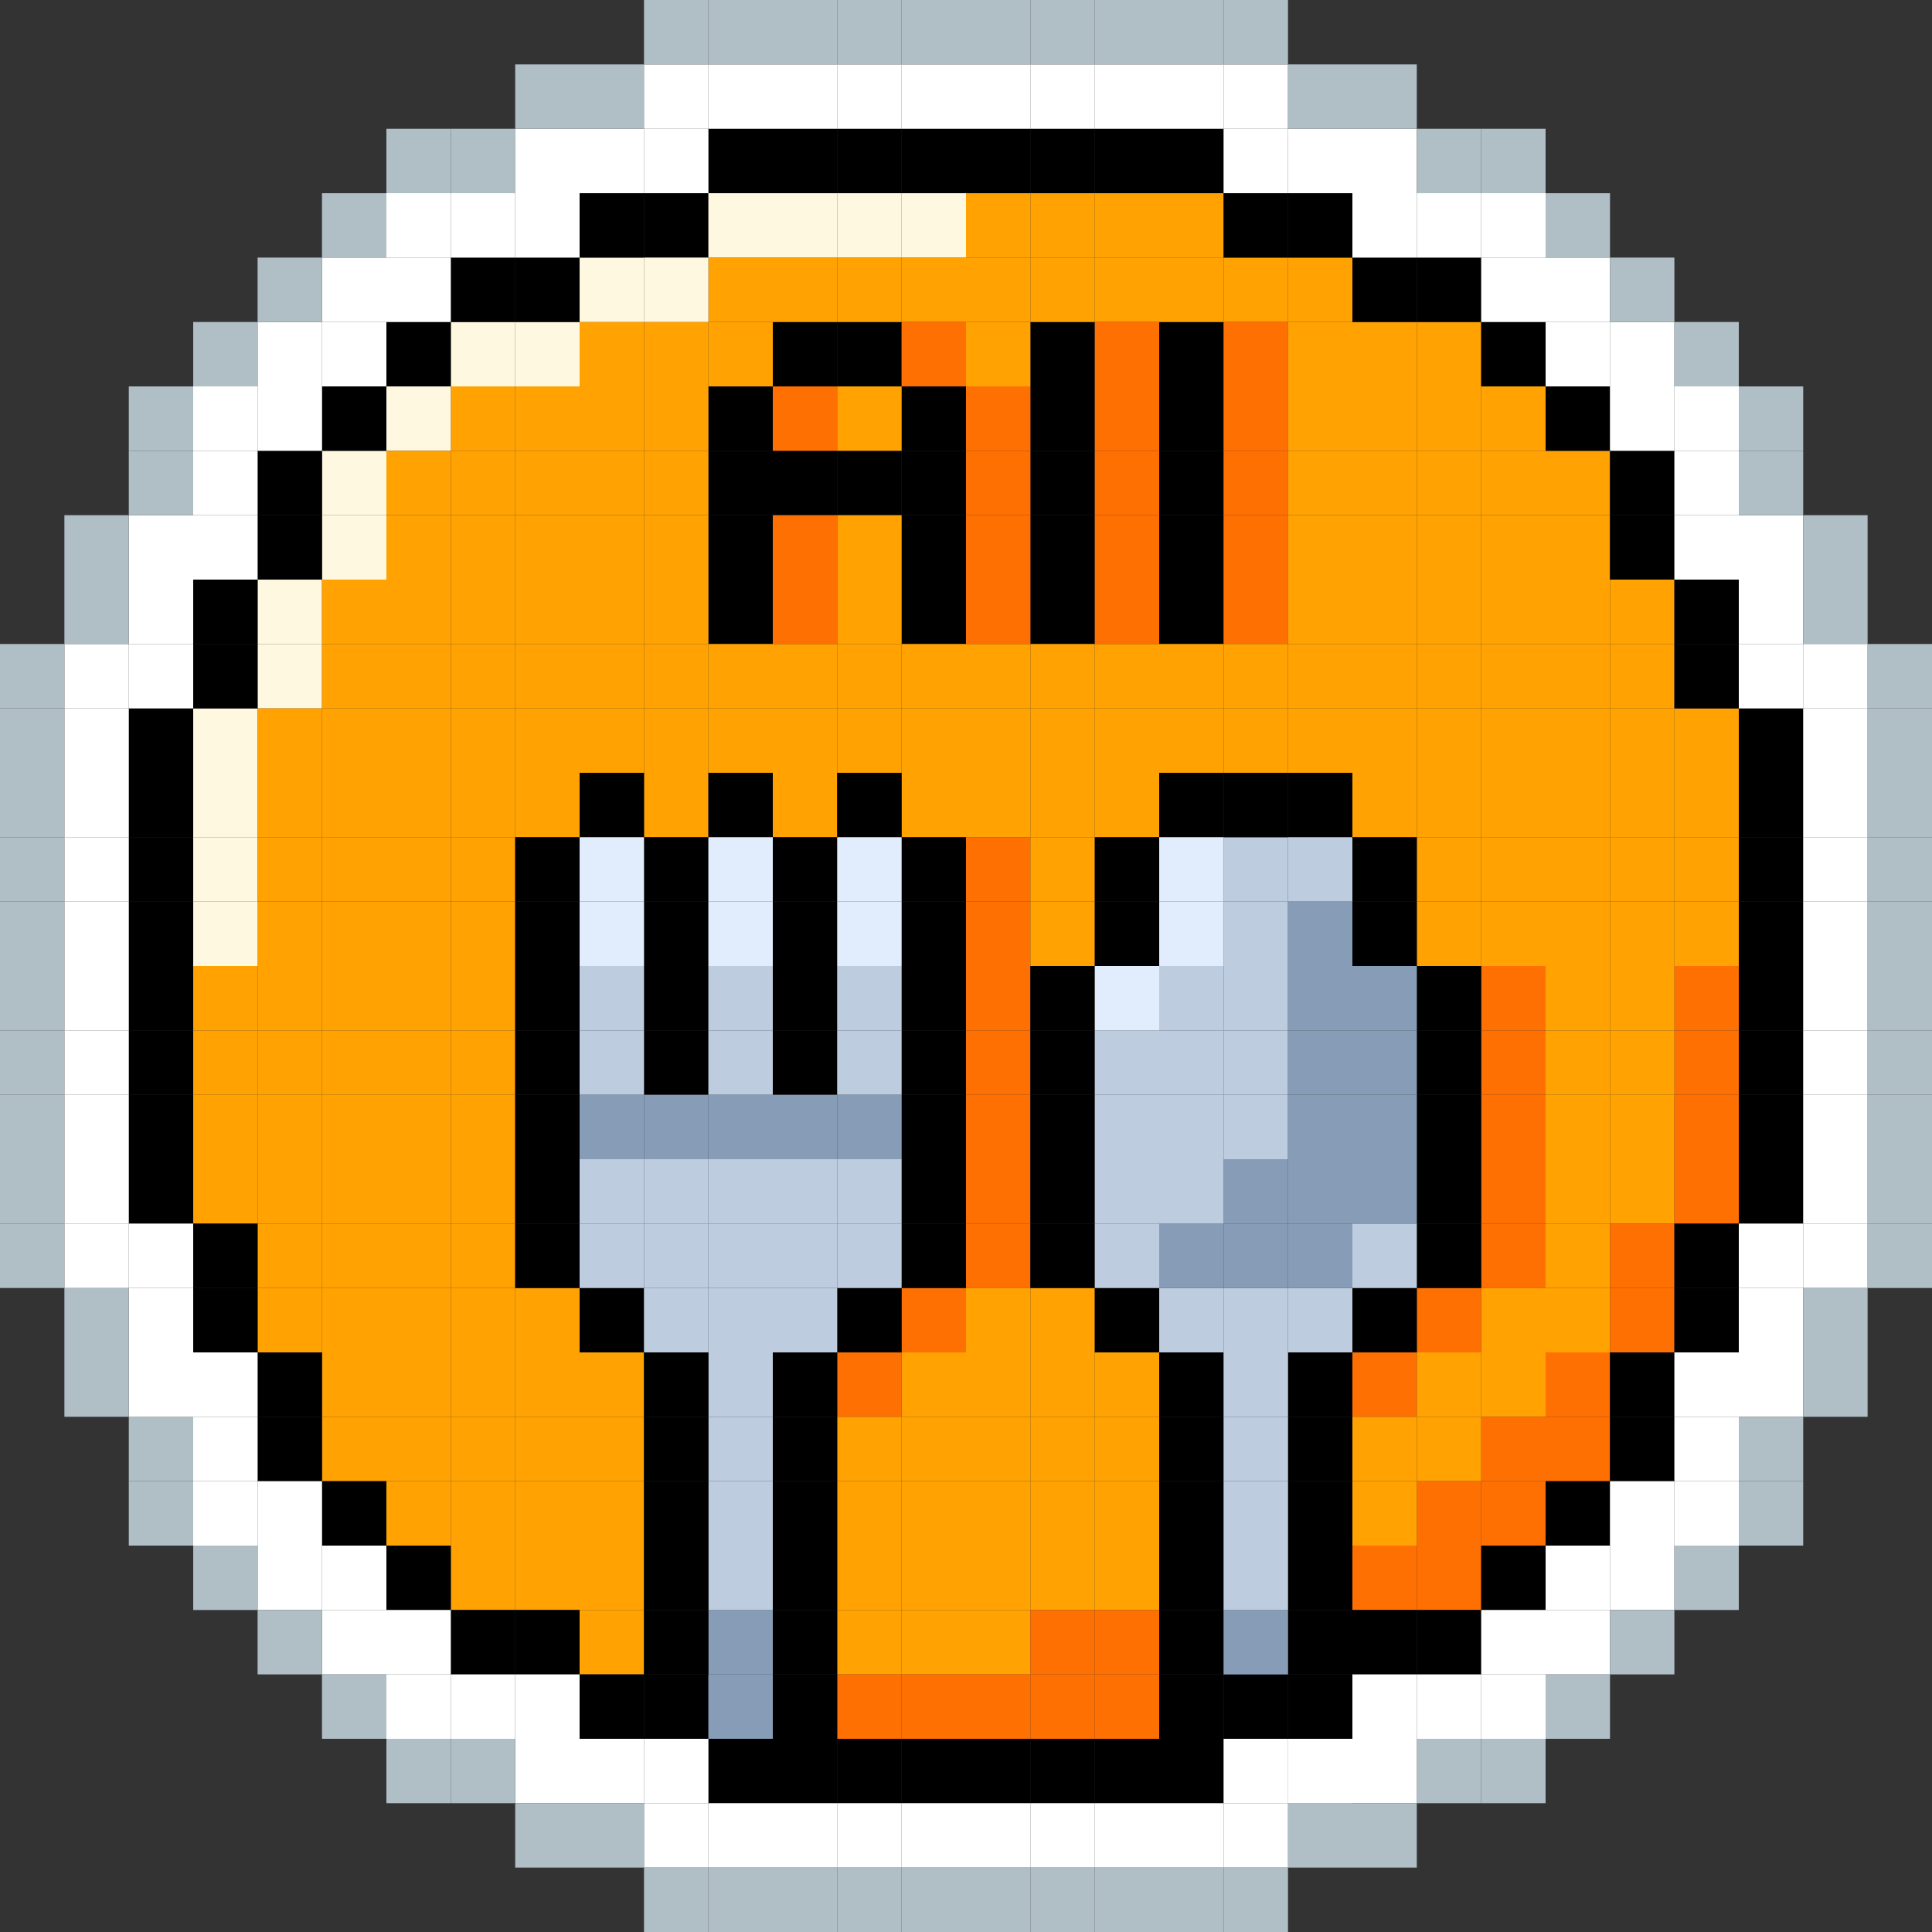 <svg width="60" height="60" viewBox="0 0 60 60" fill="none" xmlns="http://www.w3.org/2000/svg">
<rect x="0" y="0" width="60" height="60" fill="#333333" stroke="none"/>
<g clip-path="url(#clip0_326_54760)">
<rect width="2" height="2" transform="matrix(-1 0 0 1 28 4)" fill="black"/>
<rect x="28" y="56" width="2" height="2" transform="rotate(180 28 56)" fill="black"/>
<rect x="32" y="4" width="2" height="2" fill="black"/>
<rect width="2" height="2" transform="matrix(1 0 0 -1 32 56)" fill="black"/>
<rect width="2" height="2" transform="matrix(-1 0 0 1 30 4)" fill="black"/>
<rect x="30" y="56" width="2" height="2" transform="rotate(180 30 56)" fill="black"/>
<rect x="30" y="4" width="2" height="2" fill="black"/>
<rect width="2" height="2" transform="matrix(1 0 0 -1 30 56)" fill="black"/>
<rect width="2" height="2" transform="matrix(1 0 0 -1 38 54)" fill="black"/>
<rect width="2" height="2" transform="matrix(1 0 0 -1 40 54)" fill="black"/>
<rect width="2" height="2" transform="matrix(1 0 0 -1 20 54)" fill="black"/>
<rect width="2" height="2" transform="matrix(-1 0 0 1 26 4)" fill="black"/>
<rect width="2" height="2" transform="matrix(-1 0 0 1 26 10)" fill="black"/>
<rect width="2" height="2" transform="matrix(-1 0 0 1 24 12)" fill="black"/>
<rect width="2" height="2" transform="matrix(-1 0 0 1 24 14)" fill="black"/>
<rect width="2" height="2" transform="matrix(-1 0 0 1 24 16)" fill="black"/>
<rect width="2" height="2" transform="matrix(-1 0 0 1 24 18)" fill="black"/>
<rect width="2" height="2" transform="matrix(-1 0 0 1 30 12)" fill="black"/>
<rect width="2" height="2" transform="matrix(-1 0 0 1 34 10)" fill="black"/>
<rect width="2" height="2" transform="matrix(-1 0 0 1 38 10)" fill="black"/>
<rect width="2" height="2" transform="matrix(-1 0 0 1 34 12)" fill="black"/>
<rect width="2" height="2" transform="matrix(-1 0 0 1 38 12)" fill="black"/>
<rect width="2" height="2" transform="matrix(-1 0 0 1 34 14)" fill="black"/>
<rect width="2" height="2" transform="matrix(-1 0 0 1 38 14)" fill="black"/>
<rect width="2" height="2" transform="matrix(-1 0 0 1 34 16)" fill="black"/>
<rect width="2" height="2" transform="matrix(-1 0 0 1 38 16)" fill="black"/>
<rect width="2" height="2" transform="matrix(-1 0 0 1 34 18)" fill="black"/>
<rect width="2" height="2" transform="matrix(-1 0 0 1 38 18)" fill="black"/>
<rect width="2" height="2" transform="matrix(-1 0 0 1 30 14)" fill="black"/>
<rect width="2" height="2" transform="matrix(-1 0 0 1 30 16)" fill="black"/>
<rect width="2" height="2" transform="matrix(-1 0 0 1 26 14)" fill="black"/>
<rect width="2" height="2" transform="matrix(-1 0 0 1 28 14)" fill="black"/>
<rect width="2" height="2" transform="matrix(-1 0 0 1 30 18)" fill="black"/>
<rect width="2" height="2" transform="matrix(-1 0 0 1 28 10)" fill="black"/>
<rect x="26" y="56" width="2" height="2" transform="rotate(180 26 56)" fill="black"/>
<rect x="34" y="4" width="2" height="2" fill="black"/>
<rect width="2" height="2" transform="matrix(1 0 0 -1 34 56)" fill="black"/>
<rect width="2" height="2" transform="matrix(-1 0 0 1 24 4)" fill="black"/>
<rect x="24" y="56" width="2" height="2" transform="rotate(180 24 56)" fill="black"/>
<rect x="36" y="4" width="2" height="2" fill="black"/>
<rect width="2" height="2" transform="matrix(1 0 0 -1 36 56)" fill="black"/>
<rect width="2" height="2" transform="matrix(-1 0 0 1 22 6)" fill="black"/>
<rect width="2" height="2" transform="matrix(-1 0 0 1 24 6)" fill="#FFF8E1"/>
<rect width="2" height="2" transform="matrix(-1 0 0 1 24 8)" fill="#FFA202"/>
<rect width="2" height="2" transform="matrix(-1 0 0 1 24 10)" fill="#FFA202"/>
<rect width="2" height="2" transform="matrix(-1 0 0 1 22 10)" fill="#FFA202"/>
<rect width="2" height="2" transform="matrix(-1 0 0 1 22 12)" fill="#FFA202"/>
<rect width="2" height="2" transform="matrix(-1 0 0 1 22 14)" fill="#FFA202"/>
<rect width="2" height="2" transform="matrix(-1 0 0 1 22 16)" fill="#FFA202"/>
<rect width="2" height="2" transform="matrix(-1 0 0 1 22 18)" fill="#FFA202"/>
<rect width="2" height="2" transform="matrix(-1 0 0 1 20 10)" fill="#FFA202"/>
<rect width="2" height="2" transform="matrix(-1 0 0 1 20 12)" fill="#FFA202"/>
<rect width="2" height="2" transform="matrix(-1 0 0 1 20 14)" fill="#FFA202"/>
<rect width="2" height="2" transform="matrix(-1 0 0 1 20 16)" fill="#FFA202"/>
<rect width="2" height="2" transform="matrix(-1 0 0 1 20 18)" fill="#FFA202"/>
<rect width="2" height="2" transform="matrix(-1 0 0 1 18 10)" fill="#FFF8E1"/>
<rect width="2" height="2" transform="matrix(-1 0 0 1 18 12)" fill="#FFA202"/>
<rect width="2" height="2" transform="matrix(-1 0 0 1 18 14)" fill="#FFA202"/>
<rect width="2" height="2" transform="matrix(-1 0 0 1 18 16)" fill="#FFA202"/>
<rect width="2" height="2" transform="matrix(-1 0 0 1 18 18)" fill="#FFA202"/>
<rect width="2" height="2" transform="matrix(-1 0 0 1 16 10)" fill="#FFF8E1"/>
<rect width="2" height="2" transform="matrix(-1 0 0 1 16 12)" fill="#FFA202"/>
<rect width="2" height="2" transform="matrix(-1 0 0 1 14 12)" fill="#FFF8E1"/>
<rect width="2" height="2" transform="matrix(-1 0 0 1 12 14)" fill="#FFF8E1"/>
<rect width="2" height="2" transform="matrix(-1 0 0 1 10 18)" fill="#FFF8E1"/>
<rect width="2" height="2" transform="matrix(-1 0 0 1 8 22)" fill="#FFF8E1"/>
<rect width="2" height="2" transform="matrix(-1 0 0 1 16 14)" fill="#FFA202"/>
<rect width="2" height="2" transform="matrix(-1 0 0 1 14 14)" fill="#FFA202"/>
<rect width="2" height="2" transform="matrix(-1 0 0 1 12 16)" fill="#FFF8E1"/>
<rect width="2" height="2" transform="matrix(-1 0 0 1 10 20)" fill="#FFF8E1"/>
<rect width="2" height="2" transform="matrix(-1 0 0 1 8 24)" fill="#FFF8E1"/>
<rect width="2" height="2" transform="matrix(-1 0 0 1 16 16)" fill="#FFA202"/>
<rect width="2" height="2" transform="matrix(-1 0 0 1 14 16)" fill="#FFA202"/>
<rect width="2" height="2" transform="matrix(-1 0 0 1 12 18)" fill="#FFA202"/>
<rect width="2" height="2" transform="matrix(-1 0 0 1 10 22)" fill="#FFA202"/>
<rect width="2" height="2" transform="matrix(-1 0 0 1 8 26)" fill="#FFF8E1"/>
<rect width="2" height="2" transform="matrix(-1 0 0 1 16 18)" fill="#FFA202"/>
<rect width="2" height="2" transform="matrix(-1 0 0 1 14 18)" fill="#FFA202"/>
<rect width="2" height="2" transform="matrix(-1 0 0 1 12 20)" fill="#FFA202"/>
<rect width="2" height="2" transform="matrix(-1 0 0 1 12 22)" fill="#FFA202"/>
<rect width="2" height="2" transform="matrix(-1 0 0 1 12 24)" fill="#FFA202"/>
<rect width="2" height="2" transform="matrix(-1 0 0 1 12 26)" fill="#FFA202"/>
<rect width="2" height="2" transform="matrix(-1 0 0 1 12 28)" fill="#FFA202"/>
<rect width="2" height="2" transform="matrix(-1 0 0 1 12 30)" fill="#FFA202"/>
<rect width="2" height="2" transform="matrix(-1 0 0 1 12 32)" fill="#FFA202"/>
<rect width="2" height="2" transform="matrix(-1 0 0 1 12 34)" fill="#FFA202"/>
<rect width="2" height="2" transform="matrix(-1 0 0 1 12 36)" fill="#FFA202"/>
<rect width="2" height="2" transform="matrix(-1 0 0 1 12 38)" fill="#FFA202"/>
<rect width="2" height="2" transform="matrix(-1 0 0 1 12 40)" fill="#FFA202"/>
<rect width="2" height="2" transform="matrix(-1 0 0 1 14 42)" fill="#FFA202"/>
<rect width="2" height="2" transform="matrix(-1 0 0 1 14 44)" fill="#FFA202"/>
<rect width="2" height="2" transform="matrix(-1 0 0 1 14 46)" fill="#FFA202"/>
<rect width="2" height="2" transform="matrix(-1 0 0 1 14 20)" fill="#FFA202"/>
<rect width="2" height="2" transform="matrix(-1 0 0 1 14 22)" fill="#FFA202"/>
<rect width="2" height="2" transform="matrix(-1 0 0 1 14 24)" fill="#FFA202"/>
<rect width="2" height="2" transform="matrix(-1 0 0 1 14 26)" fill="#FFA202"/>
<rect width="2" height="2" transform="matrix(-1 0 0 1 14 28)" fill="#FFA202"/>
<rect width="2" height="2" transform="matrix(-1 0 0 1 14 30)" fill="#FFA202"/>
<rect width="2" height="2" transform="matrix(-1 0 0 1 14 32)" fill="#FFA202"/>
<rect width="2" height="2" transform="matrix(-1 0 0 1 14 34)" fill="#FFA202"/>
<rect width="2" height="2" transform="matrix(-1 0 0 1 14 36)" fill="#FFA202"/>
<rect width="2" height="2" transform="matrix(-1 0 0 1 14 38)" fill="#FFA202"/>
<rect width="2" height="2" transform="matrix(-1 0 0 1 14 40)" fill="#FFA202"/>
<rect width="2" height="2" transform="matrix(-1 0 0 1 16 42)" fill="#FFA202"/>
<rect width="2" height="2" transform="matrix(-1 0 0 1 16 44)" fill="#FFA202"/>
<rect width="2" height="2" transform="matrix(-1 0 0 1 16 46)" fill="#FFA202"/>
<rect width="2" height="2" transform="matrix(-1 0 0 1 16 48)" fill="#FFA202"/>
<rect width="2" height="2" transform="matrix(-1 0 0 1 16 20)" fill="#FFA202"/>
<rect width="2" height="2" transform="matrix(-1 0 0 1 16 22)" fill="#FFA202"/>
<rect width="2" height="2" transform="matrix(-1 0 0 1 16 24)" fill="#FFA202"/>
<rect width="2" height="2" transform="matrix(-1 0 0 1 16 26)" fill="#FFA202"/>
<rect width="2" height="2" transform="matrix(-1 0 0 1 16 28)" fill="#FFA202"/>
<rect width="2" height="2" transform="matrix(-1 0 0 1 16 30)" fill="#FFA202"/>
<rect width="2" height="2" transform="matrix(-1 0 0 1 16 32)" fill="#FFA202"/>
<rect width="2" height="2" transform="matrix(-1 0 0 1 16 34)" fill="#FFA202"/>
<rect width="2" height="2" transform="matrix(-1 0 0 1 16 36)" fill="#FFA202"/>
<rect width="2" height="2" transform="matrix(-1 0 0 1 16 38)" fill="#FFA202"/>
<rect width="2" height="2" transform="matrix(-1 0 0 1 16 40)" fill="#FFA202"/>
<rect width="2" height="2" transform="matrix(-1 0 0 1 18 42)" fill="#FFA202"/>
<rect width="2" height="2" transform="matrix(-1 0 0 1 18 44)" fill="#FFA202"/>
<rect width="2" height="2" transform="matrix(-1 0 0 1 18 46)" fill="#FFA202"/>
<rect width="2" height="2" transform="matrix(-1 0 0 1 18 48)" fill="#FFA202"/>
<rect width="2" height="2" transform="matrix(-1 0 0 1 18 40)" fill="#FFA202"/>
<rect width="2" height="2" transform="matrix(-1 0 0 1 20 42)" fill="#FFA202"/>
<rect width="2" height="2" transform="matrix(-1 0 0 1 20 44)" fill="#FFA202"/>
<rect width="2" height="2" transform="matrix(-1 0 0 1 20 46)" fill="#FFA202"/>
<rect width="2" height="2" transform="matrix(-1 0 0 1 20 48)" fill="#FFA202"/>
<rect width="2" height="2" transform="matrix(-1 0 0 1 20 50)" fill="#FFA202"/>
<rect width="2" height="2" transform="matrix(-1 0 0 1 18 20)" fill="#FFA202"/>
<rect width="2" height="2" transform="matrix(-1 0 0 1 18 22)" fill="#FFA202"/>
<rect width="2" height="2" transform="matrix(-1 0 0 1 18 24)" fill="#FFA202"/>
<rect width="2" height="2" transform="matrix(-1 0 0 1 20 20)" fill="#FFA202"/>
<rect width="2" height="2" transform="matrix(-1 0 0 1 20 22)" fill="#FFA202"/>
<rect width="2" height="2" transform="matrix(-1 0 0 1 22 20)" fill="#FFA202"/>
<rect width="2" height="2" transform="matrix(-1 0 0 1 22 22)" fill="#FFA202"/>
<rect width="2" height="2" transform="matrix(-1 0 0 1 22 24)" fill="#FFA202"/>
<rect width="2" height="2" transform="matrix(-1 0 0 1 24 20)" fill="#FFA202"/>
<rect width="2" height="2" transform="matrix(-1 0 0 1 24 22)" fill="#FFA202"/>
<rect width="2" height="2" transform="matrix(-1 0 0 1 26 20)" fill="#FFA202"/>
<rect width="2" height="2" transform="matrix(-1 0 0 1 26 22)" fill="#FFA202"/>
<rect width="2" height="2" transform="matrix(-1 0 0 1 26 24)" fill="#FFA202"/>
<rect width="2" height="2" transform="matrix(-1 0 0 1 28 20)" fill="#FFA202"/>
<rect width="2" height="2" transform="matrix(-1 0 0 1 28 22)" fill="#FFA202"/>
<rect width="2" height="2" transform="matrix(-1 0 0 1 30 20)" fill="#FFA202"/>
<rect width="2" height="2" transform="matrix(-1 0 0 1 30 22)" fill="#FFA202"/>
<rect width="2" height="2" transform="matrix(-1 0 0 1 30 24)" fill="#FFA202"/>
<rect width="2" height="2" transform="matrix(-1 0 0 1 32 20)" fill="#FFA202"/>
<rect width="2" height="2" transform="matrix(-1 0 0 1 32 22)" fill="#FFA202"/>
<rect width="2" height="2" transform="matrix(-1 0 0 1 32 24)" fill="#FFA202"/>
<rect width="2" height="2" transform="matrix(-1 0 0 1 32 26)" fill="#FF7002"/>
<rect width="2" height="2" transform="matrix(-1 0 0 1 32 28)" fill="#FF7002"/>
<rect width="2" height="2" transform="matrix(-1 0 0 1 32 30)" fill="#FF7002"/>
<rect width="2" height="2" transform="matrix(-1 0 0 1 32 32)" fill="#FF7002"/>
<rect width="2" height="2" transform="matrix(-1 0 0 1 32 34)" fill="#FF7002"/>
<rect width="2" height="2" transform="matrix(-1 0 0 1 32 36)" fill="#FF7002"/>
<rect width="2" height="2" transform="matrix(-1 0 0 1 32 38)" fill="#FF7002"/>
<rect width="2" height="2" transform="matrix(-1 0 0 1 32 40)" fill="#FFA202"/>
<rect width="2" height="2" transform="matrix(-1 0 0 1 34 40)" fill="#FFA202"/>
<rect width="2" height="2" transform="matrix(-1 0 0 1 30 40)" fill="#FF7002"/>
<rect width="2" height="2" transform="matrix(-1 0 0 1 32 42)" fill="#FFA202"/>
<rect width="2" height="2" transform="matrix(-1 0 0 1 34 42)" fill="#FFA202"/>
<rect width="2" height="2" transform="matrix(-1 0 0 1 30 42)" fill="#FFA202"/>
<rect width="2" height="2" transform="matrix(-1 0 0 1 28 42)" fill="#FF7002"/>
<rect width="2" height="2" transform="matrix(-1 0 0 1 36 42)" fill="#FFA202"/>
<rect width="2" height="2" transform="matrix(-1 0 0 1 32 44)" fill="#FFA202"/>
<rect width="2" height="2" transform="matrix(-1 0 0 1 34 44)" fill="#FFA202"/>
<rect width="2" height="2" transform="matrix(-1 0 0 1 30 44)" fill="#FFA202"/>
<rect width="2" height="2" transform="matrix(-1 0 0 1 28 44)" fill="#FFA202"/>
<rect width="2" height="2" transform="matrix(-1 0 0 1 36 44)" fill="#FFA202"/>
<rect width="2" height="2" transform="matrix(-1 0 0 1 32 46)" fill="#FFA202"/>
<rect width="2" height="2" transform="matrix(-1 0 0 1 34 46)" fill="#FFA202"/>
<rect width="2" height="2" transform="matrix(-1 0 0 1 30 46)" fill="#FFA202"/>
<rect width="2" height="2" transform="matrix(-1 0 0 1 28 46)" fill="#FFA202"/>
<rect width="2" height="2" transform="matrix(-1 0 0 1 36 46)" fill="#FFA202"/>
<rect width="2" height="2" transform="matrix(-1 0 0 1 32 48)" fill="#FFA202"/>
<rect width="2" height="2" transform="matrix(-1 0 0 1 34 48)" fill="#FFA202"/>
<rect width="2" height="2" transform="matrix(-1 0 0 1 30 48)" fill="#FFA202"/>
<rect width="2" height="2" transform="matrix(-1 0 0 1 28 48)" fill="#FFA202"/>
<rect width="2" height="2" transform="matrix(-1 0 0 1 36 48)" fill="#FFA202"/>
<rect width="2" height="2" transform="matrix(-1 0 0 1 32 50)" fill="#FFA202"/>
<rect width="2" height="2" transform="matrix(-1 0 0 1 34 50)" fill="#FF7002"/>
<rect width="2" height="2" transform="matrix(-1 0 0 1 30 50)" fill="#FFA202"/>
<rect width="2" height="2" transform="matrix(-1 0 0 1 28 50)" fill="#FFA202"/>
<rect width="2" height="2" transform="matrix(-1 0 0 1 36 50)" fill="#FF7002"/>
<rect width="2" height="2" transform="matrix(-1 0 0 1 32 52)" fill="#FF7002"/>
<rect width="2" height="2" transform="matrix(-1 0 0 1 34 52)" fill="#FF7002"/>
<rect width="2" height="2" transform="matrix(-1 0 0 1 30 52)" fill="#FF7002"/>
<rect width="2" height="2" transform="matrix(-1 0 0 1 28 52)" fill="#FF7002"/>
<rect width="2" height="2" transform="matrix(-1 0 0 1 36 52)" fill="#FF7002"/>
<rect width="2" height="2" transform="matrix(-1 0 0 1 34 20)" fill="#FFA202"/>
<rect width="2" height="2" transform="matrix(-1 0 0 1 34 22)" fill="#FFA202"/>
<rect width="2" height="2" transform="matrix(-1 0 0 1 34 24)" fill="#FFA202"/>
<rect width="2" height="2" transform="matrix(-1 0 0 1 34 26)" fill="#FFA202"/>
<rect width="2" height="2" transform="matrix(-1 0 0 1 34 28)" fill="#FFA202"/>
<rect width="2" height="2" transform="matrix(-1 0 0 1 36 20)" fill="#FFA202"/>
<rect width="2" height="2" transform="matrix(-1 0 0 1 36 22)" fill="#FFA202"/>
<rect width="2" height="2" transform="matrix(-1 0 0 1 36 24)" fill="#FFA202"/>
<rect width="2" height="2" transform="matrix(-1 0 0 1 38 20)" fill="#FFA202"/>
<rect width="2" height="2" transform="matrix(-1 0 0 1 38 22)" fill="#FFA202"/>
<rect width="2" height="2" transform="matrix(-1 0 0 1 10 24)" fill="#FFA202"/>
<rect width="2" height="2" transform="matrix(-1 0 0 1 10 26)" fill="#FFA202"/>
<rect width="2" height="2" transform="matrix(-1 0 0 1 10 28)" fill="#FFA202"/>
<rect width="2" height="2" transform="matrix(-1 0 0 1 10 30)" fill="#FFA202"/>
<rect width="2" height="2" transform="matrix(-1 0 0 1 10 32)" fill="#FFA202"/>
<rect width="2" height="2" transform="matrix(-1 0 0 1 10 34)" fill="#FFA202"/>
<rect width="2" height="2" transform="matrix(-1 0 0 1 10 36)" fill="#FFA202"/>
<rect width="2" height="2" transform="matrix(-1 0 0 1 10 38)" fill="#FFA202"/>
<rect width="2" height="2" transform="matrix(-1 0 0 1 10 40)" fill="#FFA202"/>
<rect width="2" height="2" transform="matrix(-1 0 0 1 12 42)" fill="#FFA202"/>
<rect width="2" height="2" transform="matrix(-1 0 0 1 12 44)" fill="#FFA202"/>
<rect width="2" height="2" transform="matrix(-1 0 0 1 8 28)" fill="#FFF8E1"/>
<rect width="2" height="2" transform="matrix(-1 0 0 1 8 30)" fill="#FFA202"/>
<rect width="2" height="2" transform="matrix(-1 0 0 1 8 32)" fill="#FFA202"/>
<rect width="2" height="2" transform="matrix(-1 0 0 1 8 34)" fill="#FFA202"/>
<rect width="2" height="2" transform="matrix(-1 0 0 1 8 36)" fill="#FFA202"/>
<rect width="2" height="2" transform="matrix(-1 0 0 1 20 8)" fill="#FFF8E1"/>
<rect width="2" height="2" transform="matrix(-1 0 0 1 40 8)" fill="#FFA202"/>
<rect width="2" height="2" transform="matrix(-1 0 0 1 40 10)" fill="#FF7002"/>
<rect width="2" height="2" transform="matrix(-1 0 0 1 40 12)" fill="#FF7002"/>
<rect width="2" height="2" transform="matrix(-1 0 0 1 40 14)" fill="#FF7002"/>
<rect width="2" height="2" transform="matrix(-1 0 0 1 40 16)" fill="#FF7002"/>
<rect width="2" height="2" transform="matrix(-1 0 0 1 40 18)" fill="#FF7002"/>
<rect width="2" height="2" transform="matrix(-1 0 0 1 40 20)" fill="#FFA202"/>
<rect width="2" height="2" transform="matrix(-1 0 0 1 40 22)" fill="#FFA202"/>
<rect width="2" height="2" transform="matrix(-1 0 0 1 26 6)" fill="#FFF8E1"/>
<rect width="2" height="2" transform="matrix(-1 0 0 1 26 8)" fill="#FFA202"/>
<rect width="2" height="2" transform="matrix(-1 0 0 1 22 8)" fill="#FFF8E1"/>
<rect width="2" height="2" transform="matrix(-1 0 0 1 42 8)" fill="#FFA202"/>
<rect width="2" height="2" transform="matrix(-1 0 0 1 42 10)" fill="#FFA202"/>
<rect width="2" height="2" transform="matrix(-1 0 0 1 44 10)" fill="#FFA202"/>
<rect width="2" height="2" transform="matrix(-1 0 0 1 46 10)" fill="#FFA202"/>
<rect width="2" height="2" transform="matrix(-1 0 0 1 48 12)" fill="#FFA202"/>
<rect width="2" height="2" transform="matrix(-1 0 0 1 50 14)" fill="#FFA202"/>
<rect width="2" height="2" transform="matrix(-1 0 0 1 52 18)" fill="#FFA202"/>
<rect width="2" height="2" transform="matrix(-1 0 0 1 54 22)" fill="#FFA202"/>
<rect width="2" height="2" transform="matrix(-1 0 0 1 42 12)" fill="#FFA202"/>
<rect width="2" height="2" transform="matrix(-1 0 0 1 44 12)" fill="#FFA202"/>
<rect width="2" height="2" transform="matrix(-1 0 0 1 46 12)" fill="#FFA202"/>
<rect width="2" height="2" transform="matrix(-1 0 0 1 48 14)" fill="#FFA202"/>
<rect width="2" height="2" transform="matrix(-1 0 0 1 50 16)" fill="#FFA202"/>
<rect width="2" height="2" transform="matrix(-1 0 0 1 52 20)" fill="#FFA202"/>
<rect width="2" height="2" transform="matrix(-1 0 0 1 54 24)" fill="#FFA202"/>
<rect width="2" height="2" transform="matrix(-1 0 0 1 42 14)" fill="#FFA202"/>
<rect width="2" height="2" transform="matrix(-1 0 0 1 44 14)" fill="#FFA202"/>
<rect width="2" height="2" transform="matrix(-1 0 0 1 46 14)" fill="#FFA202"/>
<rect width="2" height="2" transform="matrix(-1 0 0 1 48 16)" fill="#FFA202"/>
<rect width="2" height="2" transform="matrix(-1 0 0 1 50 18)" fill="#FFA202"/>
<rect width="2" height="2" transform="matrix(-1 0 0 1 52 22)" fill="#FFA202"/>
<rect width="2" height="2" transform="matrix(-1 0 0 1 54 26)" fill="#FFA202"/>
<rect width="2" height="2" transform="matrix(-1 0 0 1 42 16)" fill="#FFA202"/>
<rect width="2" height="2" transform="matrix(-1 0 0 1 44 16)" fill="#FFA202"/>
<rect width="2" height="2" transform="matrix(-1 0 0 1 46 16)" fill="#FFA202"/>
<rect width="2" height="2" transform="matrix(-1 0 0 1 48 18)" fill="#FFA202"/>
<rect width="2" height="2" transform="matrix(-1 0 0 1 50 20)" fill="#FFA202"/>
<rect width="2" height="2" transform="matrix(-1 0 0 1 52 24)" fill="#FFA202"/>
<rect width="2" height="2" transform="matrix(-1 0 0 1 54 28)" fill="#FFA202"/>
<rect width="2" height="2" transform="matrix(-1 0 0 1 42 18)" fill="#FFA202"/>
<rect width="2" height="2" transform="matrix(-1 0 0 1 44 18)" fill="#FFA202"/>
<rect width="2" height="2" transform="matrix(-1 0 0 1 46 18)" fill="#FFA202"/>
<rect width="2" height="2" transform="matrix(-1 0 0 1 48 20)" fill="#FFA202"/>
<rect width="2" height="2" transform="matrix(-1 0 0 1 50 22)" fill="#FFA202"/>
<rect width="2" height="2" transform="matrix(-1 0 0 1 52 26)" fill="#FFA202"/>
<rect width="2" height="2" transform="matrix(-1 0 0 1 54 30)" fill="#FF7002"/>
<rect width="2" height="2" transform="matrix(-1 0 0 1 42 20)" fill="#FFA202"/>
<rect width="2" height="2" transform="matrix(-1 0 0 1 44 20)" fill="#FFA202"/>
<rect width="2" height="2" transform="matrix(-1 0 0 1 46 20)" fill="#FFA202"/>
<rect width="2" height="2" transform="matrix(-1 0 0 1 48 22)" fill="#FFA202"/>
<rect width="2" height="2" transform="matrix(-1 0 0 1 50 24)" fill="#FFA202"/>
<rect width="2" height="2" transform="matrix(-1 0 0 1 52 28)" fill="#FFA202"/>
<rect width="2" height="2" transform="matrix(-1 0 0 1 54 32)" fill="#FF7002"/>
<rect width="2" height="2" transform="matrix(-1 0 0 1 42 22)" fill="#FFA202"/>
<rect width="2" height="2" transform="matrix(-1 0 0 1 44 22)" fill="#FFA202"/>
<rect width="2" height="2" transform="matrix(-1 0 0 1 46 22)" fill="#FFA202"/>
<rect width="2" height="2" transform="matrix(-1 0 0 1 48 24)" fill="#FFA202"/>
<rect width="2" height="2" transform="matrix(-1 0 0 1 48 26)" fill="#FFA202"/>
<rect width="2" height="2" transform="matrix(-1 0 0 1 48 28)" fill="#FFA202"/>
<rect width="2" height="2" transform="matrix(-1 0 0 1 48 30)" fill="#FF7002"/>
<rect width="2" height="2" transform="matrix(-1 0 0 1 48 32)" fill="#FF7002"/>
<rect width="2" height="2" transform="matrix(-1 0 0 1 48 34)" fill="#FF7002"/>
<rect width="2" height="2" transform="matrix(-1 0 0 1 48 36)" fill="#FF7002"/>
<rect width="2" height="2" transform="matrix(-1 0 0 1 48 38)" fill="#FF7002"/>
<rect width="2" height="2" transform="matrix(-1 0 0 1 48 40)" fill="#FFA202"/>
<rect width="2" height="2" transform="matrix(-1 0 0 1 48 42)" fill="#FFA202"/>
<rect width="2" height="2" transform="matrix(-1 0 0 1 48 44)" fill="#FF7002"/>
<rect width="2" height="2" transform="matrix(-1 0 0 1 48 46)" fill="#FF7002"/>
<rect width="2" height="2" transform="matrix(-1 0 0 1 46 40)" fill="#FF7002"/>
<rect width="2" height="2" transform="matrix(-1 0 0 1 46 42)" fill="#FFA202"/>
<rect width="2" height="2" transform="matrix(-1 0 0 1 44 42)" fill="#FF7002"/>
<rect width="2" height="2" transform="matrix(-1 0 0 1 46 44)" fill="#FFA202"/>
<rect width="2" height="2" transform="matrix(-1 0 0 1 44 44)" fill="#FFA202"/>
<rect width="2" height="2" transform="matrix(-1 0 0 1 46 46)" fill="#FF7002"/>
<rect width="2" height="2" transform="matrix(-1 0 0 1 44 46)" fill="#FFA202"/>
<rect width="2" height="2" transform="matrix(-1 0 0 1 46 48)" fill="#FF7002"/>
<rect width="2" height="2" transform="matrix(-1 0 0 1 44 48)" fill="#FF7002"/>
<rect width="2" height="2" transform="matrix(-1 0 0 1 46 24)" fill="#FFA202"/>
<rect width="2" height="2" transform="matrix(-1 0 0 1 46 26)" fill="#FFA202"/>
<rect width="2" height="2" transform="matrix(-1 0 0 1 46 28)" fill="#FFA202"/>
<rect width="2" height="2" transform="matrix(-1 0 0 1 44 24)" fill="#FFA202"/>
<rect width="2" height="2" transform="matrix(-1 0 0 1 50 26)" fill="#FFA202"/>
<rect width="2" height="2" transform="matrix(-1 0 0 1 50 28)" fill="#FFA202"/>
<rect width="2" height="2" transform="matrix(-1 0 0 1 50 30)" fill="#FFA202"/>
<rect width="2" height="2" transform="matrix(-1 0 0 1 50 32)" fill="#FFA202"/>
<rect width="2" height="2" transform="matrix(-1 0 0 1 50 34)" fill="#FFA202"/>
<rect width="2" height="2" transform="matrix(-1 0 0 1 50 36)" fill="#FFA202"/>
<rect width="2" height="2" transform="matrix(-1 0 0 1 50 38)" fill="#FFA202"/>
<rect width="2" height="2" transform="matrix(-1 0 0 1 50 40)" fill="#FFA202"/>
<rect width="2" height="2" transform="matrix(-1 0 0 1 50 42)" fill="#FF7002"/>
<rect width="2" height="2" transform="matrix(-1 0 0 1 50 44)" fill="#FF7002"/>
<rect width="2" height="2" transform="matrix(-1 0 0 1 52 30)" fill="#FFA202"/>
<rect width="2" height="2" transform="matrix(-1 0 0 1 52 32)" fill="#FFA202"/>
<rect width="2" height="2" transform="matrix(-1 0 0 1 52 34)" fill="#FFA202"/>
<rect width="2" height="2" transform="matrix(-1 0 0 1 52 36)" fill="#FFA202"/>
<rect width="2" height="2" transform="matrix(-1 0 0 1 52 38)" fill="#FF7002"/>
<rect width="2" height="2" transform="matrix(-1 0 0 1 52 40)" fill="#FF7002"/>
<rect width="2" height="2" transform="matrix(-1 0 0 1 54 34)" fill="#FF7002"/>
<rect width="2" height="2" transform="matrix(-1 0 0 1 54 36)" fill="#FF7002"/>
<rect width="2" height="2" transform="matrix(-1 0 0 1 28 6)" fill="#FFF8E1"/>
<rect width="2" height="2" transform="matrix(-1 0 0 1 28 8)" fill="#FFA202"/>
<rect width="2" height="2" transform="matrix(-1 0 0 1 30 6)" fill="#FFF8E1"/>
<rect width="2" height="2" transform="matrix(-1 0 0 1 30 8)" fill="#FFA202"/>
<rect width="2" height="2" transform="matrix(-1 0 0 1 30 10)" fill="#FF7002"/>
<rect width="2" height="2" transform="matrix(-1 0 0 1 26 12)" fill="#FF7002"/>
<rect width="2" height="2" transform="matrix(-1 0 0 1 32 6)" fill="#FFA202"/>
<rect width="2" height="2" transform="matrix(-1 0 0 1 32 8)" fill="#FFA202"/>
<rect width="2" height="2" transform="matrix(-1 0 0 1 32 10)" fill="#FFA202"/>
<rect width="2" height="2" transform="matrix(-1 0 0 1 32 12)" fill="#FF7002"/>
<rect width="2" height="2" transform="matrix(-1 0 0 1 32 14)" fill="#FF7002"/>
<rect width="2" height="2" transform="matrix(-1 0 0 1 32 16)" fill="#FF7002"/>
<rect width="2" height="2" transform="matrix(-1 0 0 1 28 16)" fill="#FFA202"/>
<rect width="2" height="2" transform="matrix(-1 0 0 1 26 16)" fill="#FF7002"/>
<rect width="2" height="2" transform="matrix(-1 0 0 1 32 18)" fill="#FF7002"/>
<rect width="2" height="2" transform="matrix(-1 0 0 1 28 18)" fill="#FFA202"/>
<rect width="2" height="2" transform="matrix(-1 0 0 1 26 18)" fill="#FF7002"/>
<rect width="2" height="2" transform="matrix(-1 0 0 1 28 12)" fill="#FFA202"/>
<rect width="2" height="2" transform="matrix(-1 0 0 1 34 6)" fill="#FFA202"/>
<rect width="2" height="2" transform="matrix(-1 0 0 1 34 8)" fill="#FFA202"/>
<rect width="2" height="2" transform="matrix(-1 0 0 1 36 6)" fill="#FFA202"/>
<rect width="2" height="2" transform="matrix(-1 0 0 1 36 8)" fill="#FFA202"/>
<rect width="2" height="2" transform="matrix(-1 0 0 1 36 10)" fill="#FF7002"/>
<rect width="2" height="2" transform="matrix(-1 0 0 1 36 12)" fill="#FF7002"/>
<rect width="2" height="2" transform="matrix(-1 0 0 1 36 14)" fill="#FF7002"/>
<rect width="2" height="2" transform="matrix(-1 0 0 1 36 16)" fill="#FF7002"/>
<rect width="2" height="2" transform="matrix(-1 0 0 1 36 18)" fill="#FF7002"/>
<rect width="2" height="2" transform="matrix(-1 0 0 1 38 6)" fill="#FFA202"/>
<rect width="2" height="2" transform="matrix(-1 0 0 1 38 8)" fill="#FFA202"/>
<rect x="38" y="6" width="2" height="2" fill="black"/>
<rect width="2" height="2" transform="matrix(-1 0 0 1 18 8)" fill="black"/>
<rect x="18" y="52" width="2" height="2" transform="rotate(180 18 52)" fill="black"/>
<rect x="42" y="8" width="2" height="2" fill="black"/>
<rect width="2" height="2" transform="matrix(1 0 0 -1 42 52)" fill="black"/>
<rect width="2" height="2" transform="matrix(-1 0 0 1 20 6)" fill="black"/>
<rect x="20" y="54" width="2" height="2" transform="rotate(180 20 54)" fill="black"/>
<rect x="40" y="6" width="2" height="2" fill="black"/>
<rect width="2" height="2" transform="matrix(-1 0 0 1 16 8)" fill="black"/>
<rect x="16" y="52" width="2" height="2" transform="rotate(180 16 52)" fill="black"/>
<rect x="44" y="8" width="2" height="2" fill="black"/>
<rect width="2" height="2" transform="matrix(1 0 0 -1 44 52)" fill="black"/>
<rect width="2" height="2" transform="matrix(-1 0 0 1 14 10)" fill="black"/>
<rect x="14" y="50" width="2" height="2" transform="rotate(180 14 50)" fill="black"/>
<rect x="46" y="10" width="2" height="2" fill="black"/>
<rect width="2" height="2" transform="matrix(1 0 0 -1 46 50)" fill="black"/>
<rect width="2" height="2" transform="matrix(-1 0 0 1 12 12)" fill="black"/>
<rect x="12" y="48" width="2" height="2" transform="rotate(180 12 48)" fill="black"/>
<rect x="48" y="12" width="2" height="2" fill="black"/>
<rect width="2" height="2" transform="matrix(1 0 0 -1 48 48)" fill="black"/>
<rect width="2" height="2" transform="matrix(-1 0 0 1 10 14)" fill="black"/>
<rect x="10" y="46" width="2" height="2" transform="rotate(180 10 46)" fill="black"/>
<rect x="50" y="14" width="2" height="2" fill="black"/>
<rect width="2" height="2" transform="matrix(1 0 0 -1 50 46)" fill="black"/>
<rect width="2" height="2" transform="matrix(-1 0 0 1 8 18)" fill="black"/>
<rect x="8" y="42" width="2" height="2" transform="rotate(180 8 42)" fill="black"/>
<rect x="52" y="18" width="2" height="2" fill="black"/>
<rect width="2" height="2" transform="matrix(1 0 0 -1 52 42)" fill="black"/>
<rect width="2" height="2" transform="matrix(-1 0 0 1 6 22)" fill="black"/>
<rect x="6" y="38" width="2" height="2" transform="rotate(180 6 38)" fill="black"/>
<rect x="54" y="22" width="2" height="2" fill="black"/>
<rect width="2" height="2" transform="matrix(1 0 0 -1 54 38)" fill="black"/>
<rect width="2" height="2" transform="matrix(-1 0 0 1 10 16)" fill="black"/>
<rect x="10" y="44" width="2" height="2" transform="rotate(180 10 44)" fill="black"/>
<rect x="50" y="16" width="2" height="2" fill="black"/>
<rect width="2" height="2" transform="matrix(1 0 0 -1 50 44)" fill="black"/>
<rect width="2" height="2" transform="matrix(-1 0 0 1 8 20)" fill="black"/>
<rect x="8" y="40" width="2" height="2" transform="rotate(180 8 40)" fill="black"/>
<rect x="52" y="20" width="2" height="2" fill="black"/>
<rect width="2" height="2" transform="matrix(1 0 0 -1 52 40)" fill="black"/>
<rect width="2" height="2" transform="matrix(-1 0 0 1 6 24)" fill="black"/>
<rect x="6" y="36" width="2" height="2" transform="rotate(180 6 36)" fill="black"/>
<rect x="54" y="24" width="2" height="2" fill="black"/>
<rect width="2" height="2" transform="matrix(1 0 0 -1 54 36)" fill="black"/>
<rect width="2" height="2" transform="matrix(-1 0 0 1 6 26)" fill="black"/>
<rect x="6" y="34" width="2" height="2" transform="rotate(180 6 34)" fill="black"/>
<rect x="54" y="26" width="2" height="2" fill="black"/>
<rect width="2" height="2" transform="matrix(1 0 0 -1 54 34)" fill="black"/>
<rect width="2" height="2" transform="matrix(-1 0 0 1 6 28)" fill="black"/>
<rect x="6" y="32" width="2" height="2" transform="rotate(180 6 32)" fill="black"/>
<rect x="54" y="28" width="2" height="2" fill="black"/>
<rect width="2" height="2" transform="matrix(1 0 0 -1 54 32)" fill="black"/>
<rect width="2" height="2" transform="matrix(1 0 0 -1 24 54)" fill="black"/>
<rect width="2" height="2" transform="matrix(1 0 0 -1 24 52)" fill="black"/>
<rect width="2" height="2" transform="matrix(1 0 0 -1 24 50)" fill="black"/>
<rect width="2" height="2" transform="matrix(1 0 0 -1 24 48)" fill="black"/>
<rect width="2" height="2" transform="matrix(1 0 0 -1 24 46)" fill="black"/>
<rect width="2" height="2" transform="matrix(1 0 0 -1 24 44)" fill="black"/>
<rect width="2" height="2" transform="matrix(1 0 0 -1 26 42)" fill="black"/>
<rect width="2" height="2" transform="matrix(1 0 0 -1 28 40)" fill="black"/>
<rect width="2" height="2" transform="matrix(1 0 0 -1 28 38)" fill="black"/>
<rect width="2" height="2" transform="matrix(1 0 0 -1 28 36)" fill="black"/>
<rect width="2" height="2" transform="matrix(1 0 0 -1 28 34)" fill="black"/>
<rect width="2" height="2" transform="matrix(1 0 0 -1 28 32)" fill="black"/>
<rect width="2" height="2" transform="matrix(1 0 0 -1 28 30)" fill="black"/>
<rect width="2" height="2" transform="matrix(1 0 0 -1 28 28)" fill="black"/>
<rect width="2" height="2" transform="matrix(1 0 0 -1 26 26)" fill="black"/>
<rect width="2" height="2" transform="matrix(1 0 0 -1 36 26)" fill="black"/>
<rect width="2" height="2" transform="matrix(1 0 0 -1 34 28)" fill="black"/>
<rect width="2" height="2" transform="matrix(1 0 0 -1 34 30)" fill="black"/>
<rect width="2" height="2" transform="matrix(1 0 0 -1 32 32)" fill="black"/>
<rect width="2" height="2" transform="matrix(1 0 0 -1 32 34)" fill="black"/>
<rect width="2" height="2" transform="matrix(1 0 0 -1 32 36)" fill="black"/>
<rect width="2" height="2" transform="matrix(1 0 0 -1 32 38)" fill="black"/>
<rect width="2" height="2" transform="matrix(1 0 0 -1 32 40)" fill="black"/>
<rect width="2" height="2" transform="matrix(1 0 0 -1 34 42)" fill="black"/>
<rect width="2" height="2" transform="matrix(1 0 0 -1 36 46)" fill="black"/>
<rect width="2" height="2" transform="matrix(1 0 0 -1 36 44)" fill="black"/>
<rect width="2" height="2" transform="matrix(1 0 0 -1 36 48)" fill="black"/>
<rect width="2" height="2" transform="matrix(1 0 0 -1 36 50)" fill="black"/>
<rect width="2" height="2" transform="matrix(1 0 0 -1 36 52)" fill="black"/>
<rect width="2" height="2" transform="matrix(1 0 0 -1 36 54)" fill="black"/>
<rect width="2" height="2" transform="matrix(1 0 0 -1 40 52)" fill="black"/>
<rect width="2" height="2" transform="matrix(1 0 0 -1 40 50)" fill="black"/>
<rect width="2" height="2" transform="matrix(1 0 0 -1 40 48)" fill="black"/>
<rect width="2" height="2" transform="matrix(1 0 0 -1 40 46)" fill="black"/>
<rect width="2" height="2" transform="matrix(1 0 0 -1 40 44)" fill="black"/>
<rect width="2" height="2" transform="matrix(1 0 0 -1 42 42)" fill="black"/>
<rect width="2" height="2" transform="matrix(1 0 0 -1 44 40)" fill="black"/>
<rect width="2" height="2" transform="matrix(1 0 0 -1 44 38)" fill="black"/>
<rect width="2" height="2" transform="matrix(1 0 0 -1 44 36)" fill="black"/>
<rect width="2" height="2" transform="matrix(1 0 0 -1 44 34)" fill="black"/>
<rect width="2" height="2" transform="matrix(1 0 0 -1 44 32)" fill="black"/>
<rect width="2" height="2" transform="matrix(1 0 0 -1 42 30)" fill="black"/>
<rect width="2" height="2" transform="matrix(1 0 0 -1 42 28)" fill="black"/>
<rect width="2" height="2" transform="matrix(1 0 0 -1 40 26)" fill="black"/>
<rect width="2" height="2" transform="matrix(1 0 0 -1 22 26)" fill="black"/>
<rect width="2" height="2" transform="matrix(1 0 0 -1 18 26)" fill="black"/>
<rect width="2" height="2" transform="matrix(1 0 0 -1 20 28)" fill="black"/>
<rect width="2" height="2" transform="matrix(1 0 0 -1 24 28)" fill="black"/>
<rect width="2" height="2" transform="matrix(1 0 0 -1 20 30)" fill="black"/>
<rect width="2" height="2" transform="matrix(1 0 0 -1 24 30)" fill="black"/>
<rect width="2" height="2" transform="matrix(1 0 0 -1 20 32)" fill="black"/>
<rect width="2" height="2" transform="matrix(1 0 0 -1 24 32)" fill="black"/>
<rect width="2" height="2" transform="matrix(1 0 0 -1 20 34)" fill="black"/>
<rect width="2" height="2" transform="matrix(1 0 0 -1 24 34)" fill="black"/>
<rect width="2" height="2" transform="matrix(1 0 0 -1 16 28)" fill="black"/>
<rect width="2" height="2" transform="matrix(1 0 0 -1 16 30)" fill="black"/>
<rect width="2" height="2" transform="matrix(1 0 0 -1 16 32)" fill="black"/>
<rect width="2" height="2" transform="matrix(1 0 0 -1 16 34)" fill="black"/>
<rect width="2" height="2" transform="matrix(1 0 0 -1 16 36)" fill="black"/>
<rect width="2" height="2" transform="matrix(1 0 0 -1 16 38)" fill="black"/>
<rect width="2" height="2" transform="matrix(1 0 0 -1 16 40)" fill="black"/>
<rect width="2" height="2" transform="matrix(1 0 0 -1 18 42)" fill="black"/>
<rect width="2" height="2" transform="matrix(1 0 0 -1 38 52)" fill="#879CB6"/>
<rect width="2" height="2" transform="matrix(1 0 0 -1 38 50)" fill="#BDCCDE"/>
<rect width="2" height="2" transform="matrix(1 0 0 -1 38 48)" fill="#BDCCDE"/>
<rect width="2" height="2" transform="matrix(1 0 0 -1 38 46)" fill="#BDCCDE"/>
<rect width="2" height="2" transform="matrix(1 0 0 -1 38 44)" fill="#BDCCDE"/>
<rect width="2" height="2" transform="matrix(1 0 0 -1 38 42)" fill="#BDCCDE"/>
<rect width="2" height="2" transform="matrix(1 0 0 -1 38 40)" fill="#879CB6"/>
<rect width="2" height="2" transform="matrix(1 0 0 -1 38 38)" fill="#879CB6"/>
<rect width="2" height="2" transform="matrix(1 0 0 -1 38 36)" fill="#BDCCDE"/>
<rect width="2" height="2" transform="matrix(1 0 0 -1 38 34)" fill="#BDCCDE"/>
<rect width="2" height="2" transform="matrix(1 0 0 -1 38 32)" fill="#BDCCDE"/>
<rect width="2" height="2" transform="matrix(1 0 0 -1 38 28)" fill="#BDCCDE"/>
<rect width="2" height="2" transform="matrix(1 0 0 -1 38 30)" fill="#BDCCDE"/>
<rect width="2" height="2" transform="matrix(1 0 0 -1 38 26)" fill="black"/>
<rect width="2" height="2" transform="matrix(1 0 0 -1 36 42)" fill="#BDCCDE"/>
<rect width="2" height="2" transform="matrix(1 0 0 -1 36 40)" fill="#879CB6"/>
<rect width="2" height="2" transform="matrix(1 0 0 -1 36 38)" fill="#BDCCDE"/>
<rect width="2" height="2" transform="matrix(1 0 0 -1 36 36)" fill="#BDCCDE"/>
<rect width="2" height="2" transform="matrix(1 0 0 -1 36 34)" fill="#BDCCDE"/>
<rect width="2" height="2" transform="matrix(1 0 0 -1 36 32)" fill="#BDCCDE"/>
<rect width="2" height="2" transform="matrix(1 0 0 -1 36 28)" fill="#E1EDFC"/>
<rect width="2" height="2" transform="matrix(1 0 0 -1 36 30)" fill="#E1EDFC"/>
<rect width="2" height="2" transform="matrix(1 0 0 -1 40 42)" fill="#BDCCDE"/>
<rect width="2" height="2" transform="matrix(1 0 0 -1 40 40)" fill="#879CB6"/>
<rect width="2" height="2" transform="matrix(1 0 0 -1 40 38)" fill="#879CB6"/>
<rect width="2" height="2" transform="matrix(1 0 0 -1 40 36)" fill="#879CB6"/>
<rect width="2" height="2" transform="matrix(1 0 0 -1 40 34)" fill="#879CB6"/>
<rect width="2" height="2" transform="matrix(1 0 0 -1 40 32)" fill="#879CB6"/>
<rect width="2" height="2" transform="matrix(1 0 0 -1 40 28)" fill="#BDCCDE"/>
<rect width="2" height="2" transform="matrix(1 0 0 -1 40 30)" fill="#879CB6"/>
<rect width="2" height="2" transform="matrix(1 0 0 -1 42 40)" fill="#BDCCDE"/>
<rect width="2" height="2" transform="matrix(1 0 0 -1 42 38)" fill="#879CB6"/>
<rect width="2" height="2" transform="matrix(1 0 0 -1 42 36)" fill="#879CB6"/>
<rect width="2" height="2" transform="matrix(1 0 0 -1 42 34)" fill="#879CB6"/>
<rect width="2" height="2" transform="matrix(1 0 0 -1 42 32)" fill="#879CB6"/>
<rect width="2" height="2" transform="matrix(1 0 0 -1 34 40)" fill="#BDCCDE"/>
<rect width="2" height="2" transform="matrix(1 0 0 -1 34 38)" fill="#BDCCDE"/>
<rect width="2" height="2" transform="matrix(1 0 0 -1 34 36)" fill="#BDCCDE"/>
<rect width="2" height="2" transform="matrix(1 0 0 -1 34 34)" fill="#BDCCDE"/>
<rect width="2" height="2" transform="matrix(1 0 0 -1 34 32)" fill="#E1EDFC"/>
<rect width="2" height="2" transform="matrix(1 0 0 -1 22 54)" fill="#879CB6"/>
<rect width="2" height="2" transform="matrix(1 0 0 -1 22 52)" fill="#879CB6"/>
<rect width="2" height="2" transform="matrix(1 0 0 -1 22 50)" fill="#BDCCDE"/>
<rect width="2" height="2" transform="matrix(1 0 0 -1 22 48)" fill="#BDCCDE"/>
<rect width="2" height="2" transform="matrix(1 0 0 -1 22 46)" fill="#BDCCDE"/>
<rect width="2" height="2" transform="matrix(1 0 0 -1 22 44)" fill="#BDCCDE"/>
<rect width="2" height="2" transform="matrix(1 0 0 -1 22 42)" fill="#BDCCDE"/>
<rect width="2" height="2" transform="matrix(1 0 0 -1 22 40)" fill="#BDCCDE"/>
<rect width="2" height="2" transform="matrix(1 0 0 -1 22 38)" fill="#BDCCDE"/>
<rect width="2" height="2" transform="matrix(1 0 0 -1 22 34)" fill="#BDCCDE"/>
<rect width="2" height="2" transform="matrix(1 0 0 -1 26 34)" fill="#BDCCDE"/>
<rect width="2" height="2" transform="matrix(1 0 0 -1 18 34)" fill="#BDCCDE"/>
<rect width="2" height="2" transform="matrix(1 0 0 -1 22 32)" fill="#BDCCDE"/>
<rect width="2" height="2" transform="matrix(1 0 0 -1 22 30)" fill="#E1EDFC"/>
<rect width="2" height="2" transform="matrix(1 0 0 -1 22 28)" fill="#E1EDFC"/>
<rect width="2" height="2" transform="matrix(1 0 0 -1 26 32)" fill="#BDCCDE"/>
<rect width="2" height="2" transform="matrix(1 0 0 -1 26 30)" fill="#E1EDFC"/>
<rect width="2" height="2" transform="matrix(1 0 0 -1 26 28)" fill="#E1EDFC"/>
<rect width="2" height="2" transform="matrix(1 0 0 -1 18 32)" fill="#BDCCDE"/>
<rect width="2" height="2" transform="matrix(1 0 0 -1 18 30)" fill="#E1EDFC"/>
<rect width="2" height="2" transform="matrix(1 0 0 -1 18 28)" fill="#E1EDFC"/>
<rect width="2" height="2" transform="matrix(1 0 0 -1 22 36)" fill="#879CB6"/>
<rect width="2" height="2" transform="matrix(1 0 0 -1 24 42)" fill="#BDCCDE"/>
<rect width="2" height="2" transform="matrix(1 0 0 -1 24 40)" fill="#BDCCDE"/>
<rect width="2" height="2" transform="matrix(1 0 0 -1 24 38)" fill="#BDCCDE"/>
<rect width="2" height="2" transform="matrix(1 0 0 -1 24 36)" fill="#879CB6"/>
<rect width="2" height="2" transform="matrix(1 0 0 -1 26 40)" fill="#BDCCDE"/>
<rect width="2" height="2" transform="matrix(1 0 0 -1 26 38)" fill="#BDCCDE"/>
<rect width="2" height="2" transform="matrix(1 0 0 -1 26 36)" fill="#879CB6"/>
<rect width="2" height="2" transform="matrix(1 0 0 -1 20 42)" fill="#BDCCDE"/>
<rect width="2" height="2" transform="matrix(1 0 0 -1 20 40)" fill="#BDCCDE"/>
<rect width="2" height="2" transform="matrix(1 0 0 -1 20 38)" fill="#BDCCDE"/>
<rect width="2" height="2" transform="matrix(1 0 0 -1 20 36)" fill="#879CB6"/>
<rect width="2" height="2" transform="matrix(1 0 0 -1 18 40)" fill="#BDCCDE"/>
<rect width="2" height="2" transform="matrix(1 0 0 -1 18 38)" fill="#BDCCDE"/>
<rect width="2" height="2" transform="matrix(1 0 0 -1 18 36)" fill="#879CB6"/>
<rect width="2" height="2" transform="matrix(1 0 0 -1 20 52)" fill="black"/>
<rect width="2" height="2" transform="matrix(1 0 0 -1 20 50)" fill="black"/>
<rect width="2" height="2" transform="matrix(1 0 0 -1 20 48)" fill="black"/>
<rect width="2" height="2" transform="matrix(1 0 0 -1 20 46)" fill="black"/>
<rect width="2" height="2" transform="matrix(1 0 0 -1 20 44)" fill="black"/>
<rect x="28" y="2" width="2" height="2" fill="white"/>
<rect x="28" width="2" height="2" fill="#B0BEC5"/>
<rect x="30" y="2" width="2" height="2" fill="white"/>
<rect x="30" width="2" height="2" fill="#B0BEC5"/>
<rect x="32" y="2" width="2" height="2" fill="white"/>
<rect x="32" width="2" height="2" fill="#B0BEC5"/>
<rect x="34" y="2" width="2" height="2" fill="white"/>
<rect x="34" width="2" height="2" fill="#B0BEC5"/>
<rect x="36" y="2" width="2" height="2" fill="white"/>
<rect x="36" width="2" height="2" fill="#B0BEC5"/>
<rect x="38" y="2" width="2" height="2" fill="white"/>
<rect x="38" width="2" height="2" fill="#B0BEC5"/>
<rect x="38" y="4" width="2" height="2" fill="white"/>
<rect x="42" y="6" width="2" height="2" fill="white"/>
<rect x="40" y="4" width="2" height="2" fill="white"/>
<rect x="40" y="2" width="2" height="2" fill="#B0BEC5"/>
<rect x="42" y="4" width="2" height="2" fill="white"/>
<rect x="42" y="2" width="2" height="2" fill="#B0BEC5"/>
<rect x="44" y="6" width="2" height="2" fill="white"/>
<rect x="44" y="4" width="2" height="2" fill="#B0BEC5"/>
<rect x="46" y="6" width="2" height="2" fill="white"/>
<rect x="46" y="4" width="2" height="2" fill="#B0BEC5"/>
<rect x="46" y="8" width="2" height="2" fill="white"/>
<rect x="48" y="8" width="2" height="2" fill="white"/>
<rect x="48" y="6" width="2" height="2" fill="#B0BEC5"/>
<rect x="48" y="10" width="2" height="2" fill="white"/>
<rect x="50" y="10" width="2" height="2" fill="white"/>
<rect x="50" y="8" width="2" height="2" fill="#B0BEC5"/>
<rect x="50" y="12" width="2" height="2" fill="white"/>
<rect x="52" y="12" width="2" height="2" fill="white"/>
<rect x="52" y="10" width="2" height="2" fill="#B0BEC5"/>
<rect x="52" y="14" width="2" height="2" fill="white"/>
<rect x="54" y="18" width="2" height="2" fill="white"/>
<rect x="56" y="18" width="2" height="2" fill="#B0BEC5"/>
<rect x="56" y="22" width="2" height="2" fill="white"/>
<rect x="58" y="22" width="2" height="2" fill="#B0BEC5"/>
<rect x="56" y="26" width="2" height="2" fill="white"/>
<rect x="58" y="26" width="2" height="2" fill="#B0BEC5"/>
<rect x="56" y="30" width="2" height="2" fill="white"/>
<rect x="58" y="30" width="2" height="2" fill="#B0BEC5"/>
<rect x="56" y="34" width="2" height="2" fill="white"/>
<rect x="58" y="34" width="2" height="2" fill="#B0BEC5"/>
<rect x="54" y="38" width="2" height="2" fill="white"/>
<rect x="56" y="38" width="2" height="2" fill="white"/>
<rect x="58" y="38" width="2" height="2" fill="#B0BEC5"/>
<rect x="52" y="42" width="2" height="2" fill="white"/>
<rect x="54" y="42" width="2" height="2" fill="white"/>
<rect x="56" y="42" width="2" height="2" fill="#B0BEC5"/>
<rect x="50" y="46" width="2" height="2" fill="white"/>
<rect x="52" y="46" width="2" height="2" fill="white"/>
<rect x="54" y="46" width="2" height="2" fill="#B0BEC5"/>
<rect x="48" y="48" width="2" height="2" fill="white"/>
<rect x="50" y="48" width="2" height="2" fill="white"/>
<rect x="52" y="48" width="2" height="2" fill="#B0BEC5"/>
<rect x="46" y="50" width="2" height="2" fill="white"/>
<rect x="48" y="50" width="2" height="2" fill="white"/>
<rect x="50" y="50" width="2" height="2" fill="#B0BEC5"/>
<rect x="44" y="52" width="2" height="2" fill="white"/>
<rect x="44" y="54" width="2" height="2" fill="#B0BEC5"/>
<rect x="46" y="52" width="2" height="2" fill="white"/>
<rect x="46" y="54" width="2" height="2" fill="#B0BEC5"/>
<rect x="48" y="52" width="2" height="2" fill="#B0BEC5"/>
<rect x="40" y="54" width="2" height="2" fill="white"/>
<rect x="40" y="54" width="2" height="2" fill="white"/>
<rect x="40" y="56" width="2" height="2" fill="#B0BEC5"/>
<rect x="42" y="54" width="2" height="2" fill="white"/>
<rect x="42" y="56" width="2" height="2" fill="#B0BEC5"/>
<rect x="36" y="56" width="2" height="2" fill="white"/>
<rect x="36" y="58" width="2" height="2" fill="#B0BEC5"/>
<rect x="38" y="56" width="2" height="2" fill="white"/>
<rect x="38" y="58" width="2" height="2" fill="#B0BEC5"/>
<rect x="32" y="56" width="2" height="2" fill="white"/>
<rect x="32" y="58" width="2" height="2" fill="#B0BEC5"/>
<rect x="28" y="56" width="2" height="2" fill="white"/>
<rect x="28" y="58" width="2" height="2" fill="#B0BEC5"/>
<rect x="24" y="56" width="2" height="2" fill="white"/>
<rect x="24" y="58" width="2" height="2" fill="#B0BEC5"/>
<rect x="20" y="54" width="2" height="2" fill="white"/>
<rect x="16" y="52" width="2" height="2" fill="white"/>
<rect x="42" y="52" width="2" height="2" fill="white"/>
<rect x="38" y="54" width="2" height="2" fill="white"/>
<rect x="34" y="56" width="2" height="2" fill="white"/>
<rect x="34" y="58" width="2" height="2" fill="#B0BEC5"/>
<rect x="30" y="56" width="2" height="2" fill="white"/>
<rect x="30" y="58" width="2" height="2" fill="#B0BEC5"/>
<rect x="26" y="56" width="2" height="2" fill="white"/>
<rect x="26" y="58" width="2" height="2" fill="#B0BEC5"/>
<rect x="22" y="56" width="2" height="2" fill="white"/>
<rect x="22" y="58" width="2" height="2" fill="#B0BEC5"/>
<rect x="20" y="56" width="2" height="2" fill="white"/>
<rect x="20" y="58" width="2" height="2" fill="#B0BEC5"/>
<rect x="18" y="54" width="2" height="2" fill="white"/>
<rect x="18" y="56" width="2" height="2" fill="#B0BEC5"/>
<rect x="16" y="54" width="2" height="2" fill="white"/>
<rect x="16" y="56" width="2" height="2" fill="#B0BEC5"/>
<rect x="14" y="52" width="2" height="2" fill="white"/>
<rect x="14" y="54" width="2" height="2" fill="#B0BEC5"/>
<rect x="12" y="52" width="2" height="2" fill="white"/>
<rect x="12" y="54" width="2" height="2" fill="#B0BEC5"/>
<rect x="12" y="50" width="2" height="2" fill="white"/>
<rect x="10" y="50" width="2" height="2" fill="white"/>
<rect x="10" y="52" width="2" height="2" fill="#B0BEC5"/>
<rect x="10" y="48" width="2" height="2" fill="white"/>
<rect x="8" y="48" width="2" height="2" fill="white"/>
<rect x="8" y="50" width="2" height="2" fill="#B0BEC5"/>
<rect x="8" y="46" width="2" height="2" fill="white"/>
<rect x="6" y="46" width="2" height="2" fill="white"/>
<rect x="4" y="46" width="2" height="2" fill="#B0BEC5"/>
<rect x="6" y="48" width="2" height="2" fill="#B0BEC5"/>
<rect x="6" y="44" width="2" height="2" fill="white"/>
<rect x="4" y="44" width="2" height="2" fill="#B0BEC5"/>
<rect x="4" y="40" width="2" height="2" fill="white"/>
<rect x="2" y="40" width="2" height="2" fill="#B0BEC5"/>
<rect x="2" y="36" width="2" height="2" fill="white"/>
<rect y="36" width="2" height="2" fill="#B0BEC5"/>
<rect x="2" y="32" width="2" height="2" fill="white"/>
<rect y="32" width="2" height="2" fill="#B0BEC5"/>
<rect x="2" y="28" width="2" height="2" fill="white"/>
<rect y="28" width="2" height="2" fill="#B0BEC5"/>
<rect x="2" y="24" width="2" height="2" fill="white"/>
<rect y="24" width="2" height="2" fill="#B0BEC5"/>
<rect x="4" y="20" width="2" height="2" fill="white"/>
<rect x="2" y="20" width="2" height="2" fill="white"/>
<rect y="20" width="2" height="2" fill="#B0BEC5"/>
<rect x="6" y="16" width="2" height="2" fill="white"/>
<rect x="4" y="16" width="2" height="2" fill="white"/>
<rect x="2" y="16" width="2" height="2" fill="#B0BEC5"/>
<rect x="6" y="42" width="2" height="2" fill="white"/>
<rect x="4" y="42" width="2" height="2" fill="white"/>
<rect x="2" y="42" width="2" height="2" fill="#B0BEC5"/>
<rect x="4" y="38" width="2" height="2" fill="white"/>
<rect x="2" y="38" width="2" height="2" fill="white"/>
<rect y="38" width="2" height="2" fill="#B0BEC5"/>
<rect x="2" y="34" width="2" height="2" fill="white"/>
<rect y="34" width="2" height="2" fill="#B0BEC5"/>
<rect x="2" y="30" width="2" height="2" fill="white"/>
<rect y="30" width="2" height="2" fill="#B0BEC5"/>
<rect x="2" y="26" width="2" height="2" fill="white"/>
<rect y="26" width="2" height="2" fill="#B0BEC5"/>
<rect x="2" y="22" width="2" height="2" fill="white"/>
<rect y="22" width="2" height="2" fill="#B0BEC5"/>
<rect x="4" y="18" width="2" height="2" fill="white"/>
<rect x="2" y="18" width="2" height="2" fill="#B0BEC5"/>
<rect x="6" y="14" width="2" height="2" fill="white"/>
<rect x="4" y="14" width="2" height="2" fill="#B0BEC5"/>
<rect x="8" y="12" width="2" height="2" fill="white"/>
<rect x="6" y="12" width="2" height="2" fill="white"/>
<rect x="4" y="12" width="2" height="2" fill="#B0BEC5"/>
<rect x="10" y="10" width="2" height="2" fill="white"/>
<rect x="8" y="10" width="2" height="2" fill="white"/>
<rect x="6" y="10" width="2" height="2" fill="#B0BEC5"/>
<rect x="12" y="8" width="2" height="2" fill="white"/>
<rect x="10" y="8" width="2" height="2" fill="white"/>
<rect x="8" y="8" width="2" height="2" fill="#B0BEC5"/>
<rect x="14" y="6" width="2" height="2" fill="white"/>
<rect x="14" y="4" width="2" height="2" fill="#B0BEC5"/>
<rect x="12" y="6" width="2" height="2" fill="white"/>
<rect x="12" y="4" width="2" height="2" fill="#B0BEC5"/>
<rect x="10" y="6" width="2" height="2" fill="#B0BEC5"/>
<rect x="18" y="4" width="2" height="2" fill="white"/>
<rect x="18" y="2" width="2" height="2" fill="#B0BEC5"/>
<rect x="16" y="4" width="2" height="2" fill="white"/>
<rect x="16" y="2" width="2" height="2" fill="#B0BEC5"/>
<rect x="16" y="6" width="2" height="2" fill="white"/>
<rect x="20" y="4" width="2" height="2" fill="white"/>
<rect x="52" y="16" width="2" height="2" fill="white"/>
<rect x="54" y="16" width="2" height="2" fill="white"/>
<rect x="56" y="16" width="2" height="2" fill="#B0BEC5"/>
<rect x="54" y="14" width="2" height="2" fill="#B0BEC5"/>
<rect x="54" y="12" width="2" height="2" fill="#B0BEC5"/>
<rect x="54" y="20" width="2" height="2" fill="white"/>
<rect x="56" y="20" width="2" height="2" fill="white"/>
<rect x="58" y="20" width="2" height="2" fill="#B0BEC5"/>
<rect x="56" y="24" width="2" height="2" fill="white"/>
<rect x="58" y="24" width="2" height="2" fill="#B0BEC5"/>
<rect x="56" y="28" width="2" height="2" fill="white"/>
<rect x="58" y="28" width="2" height="2" fill="#B0BEC5"/>
<rect x="56" y="32" width="2" height="2" fill="white"/>
<rect x="58" y="32" width="2" height="2" fill="#B0BEC5"/>
<rect x="56" y="36" width="2" height="2" fill="white"/>
<rect x="58" y="36" width="2" height="2" fill="#B0BEC5"/>
<rect x="54" y="40" width="2" height="2" fill="white"/>
<rect x="56" y="40" width="2" height="2" fill="#B0BEC5"/>
<rect x="52" y="44" width="2" height="2" fill="white"/>
<rect x="54" y="44" width="2" height="2" fill="#B0BEC5"/>
<rect x="26" y="2" width="2" height="2" fill="white"/>
<rect x="26" width="2" height="2" fill="#B0BEC5"/>
<rect x="24" y="2" width="2" height="2" fill="white"/>
<rect x="24" width="2" height="2" fill="#B0BEC5"/>
<rect x="22" y="2" width="2" height="2" fill="white"/>
<rect x="22" width="2" height="2" fill="#B0BEC5"/>
<rect x="20" y="2" width="2" height="2" fill="white"/>
<rect x="20" width="2" height="2" fill="#B0BEC5"/>
</g>
<defs>
<clipPath id="clip0_326_54760">
<rect width="60" height="60" fill="white"/>
</clipPath>
</defs>
</svg>
